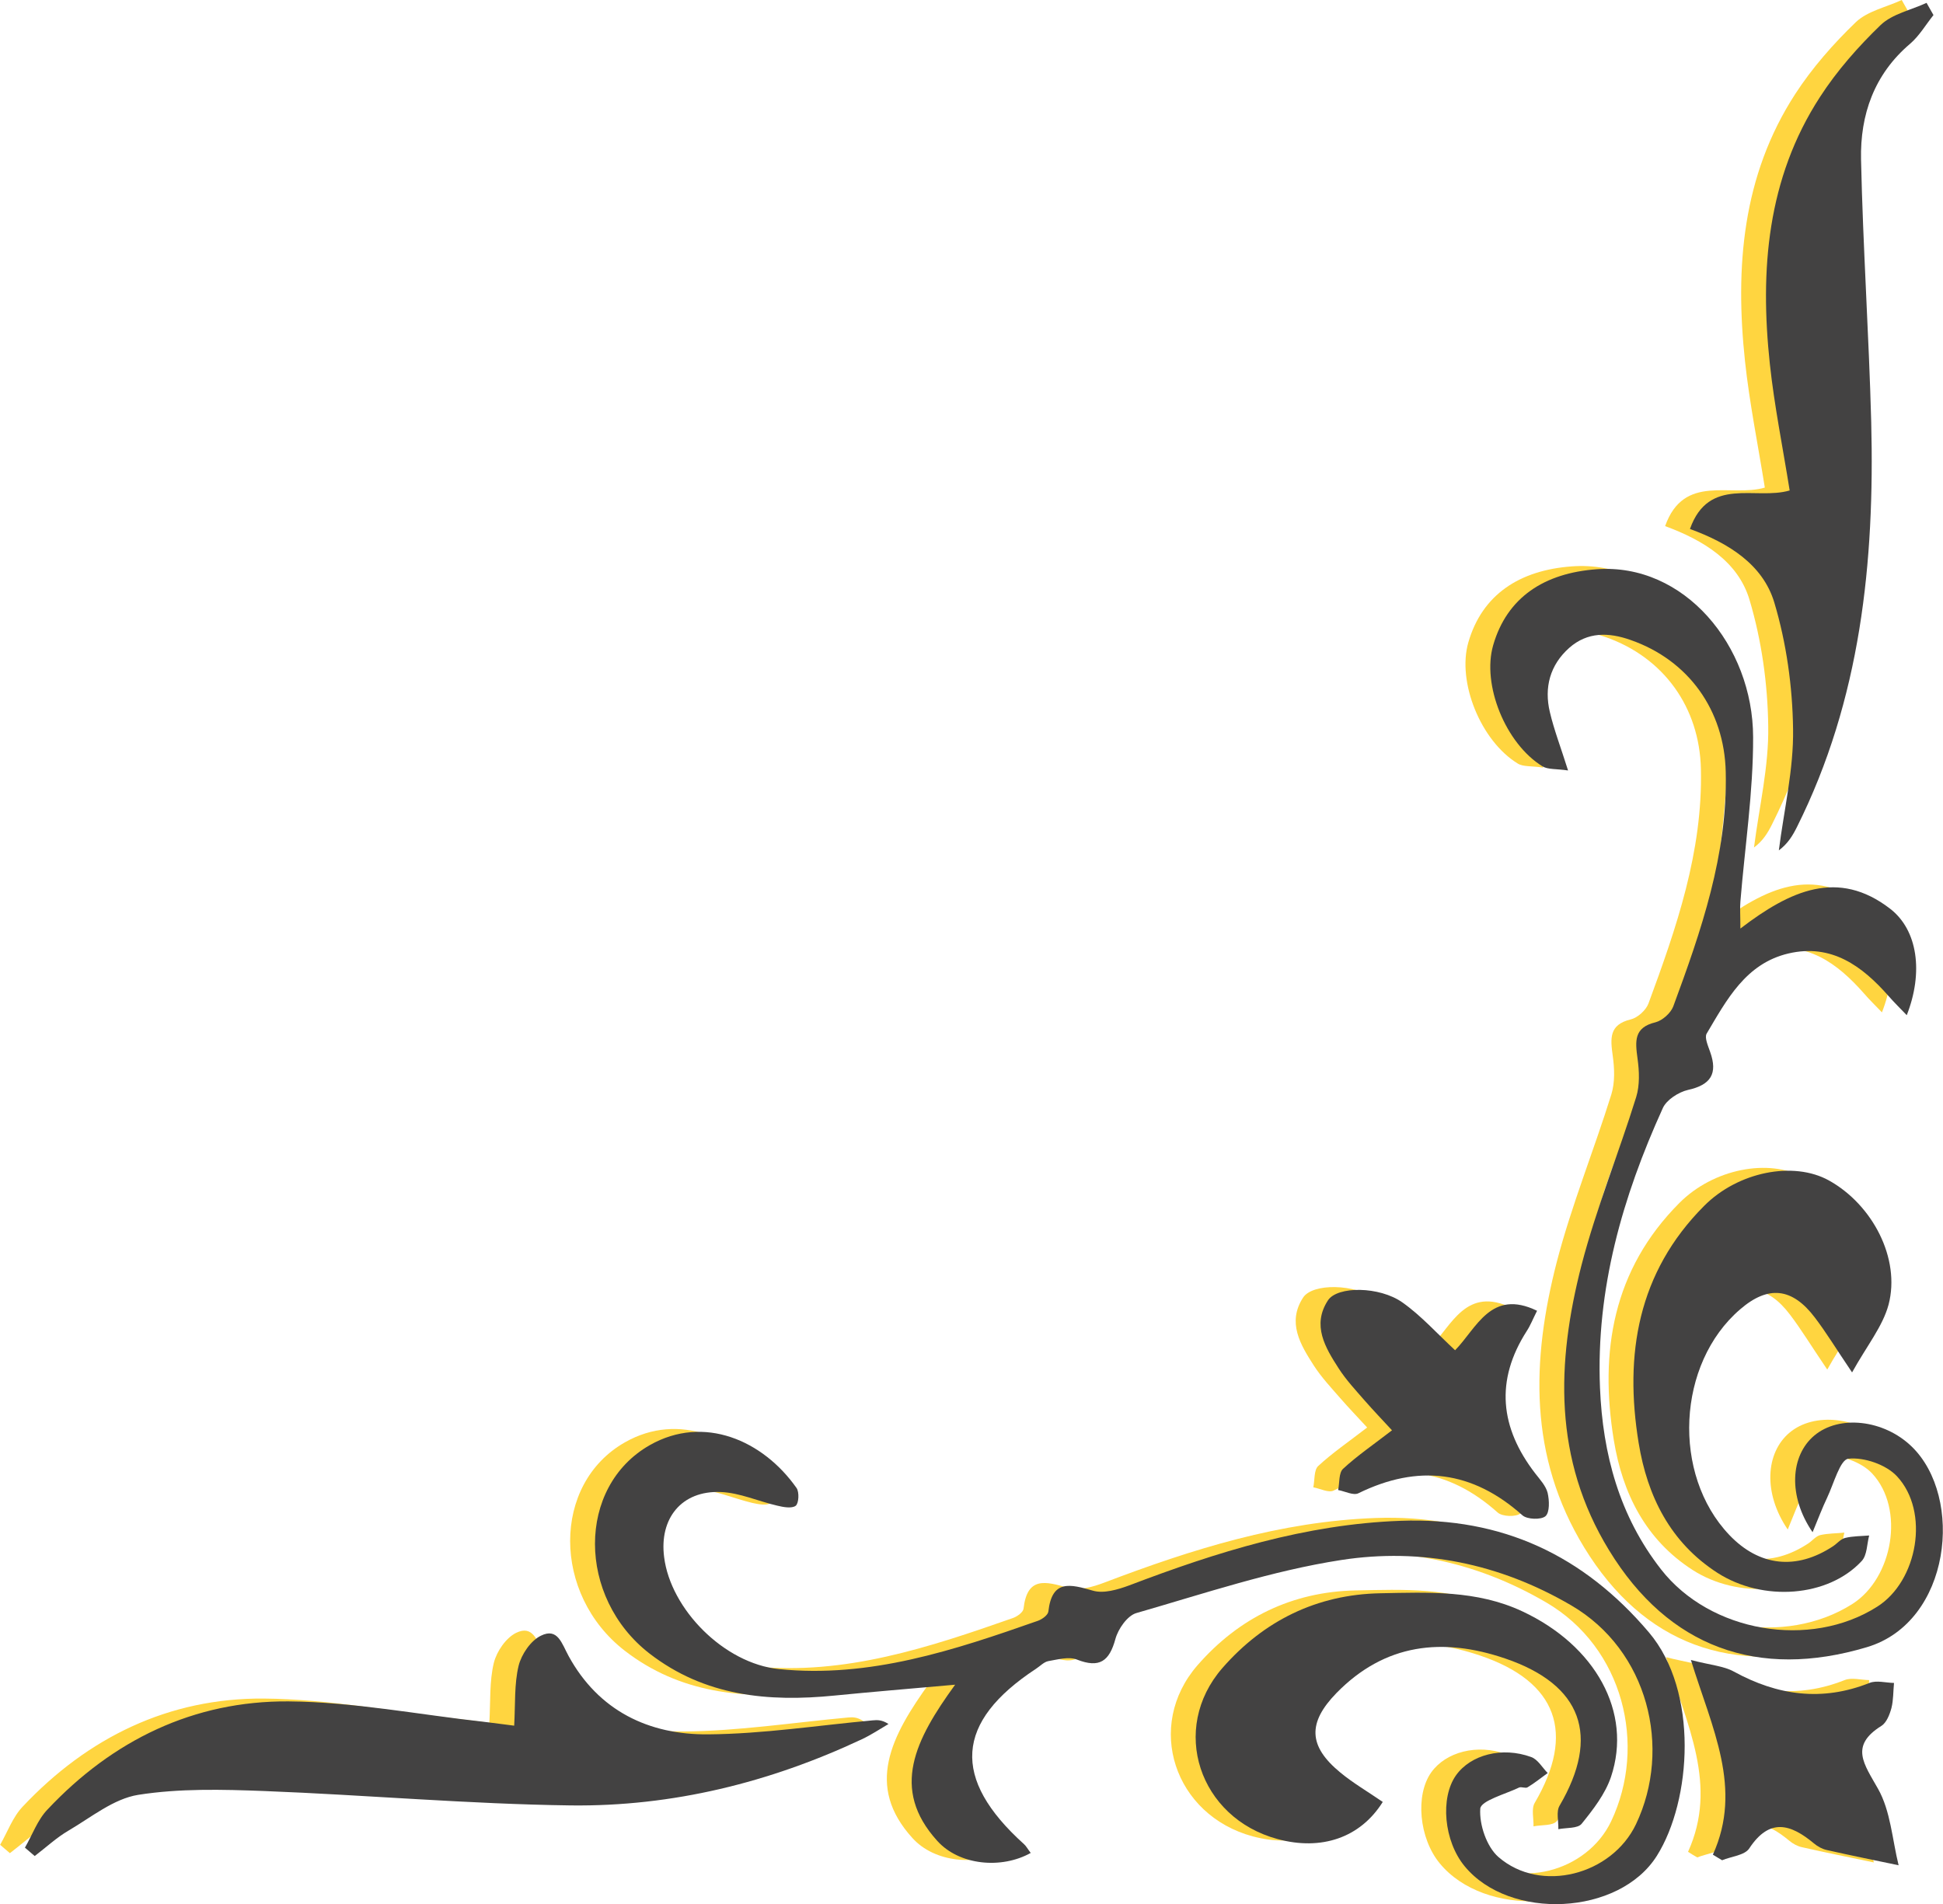 <?xml version="1.0" encoding="UTF-8"?>
<!DOCTYPE svg PUBLIC "-//W3C//DTD SVG 1.1//EN" "http://www.w3.org/Graphics/SVG/1.1/DTD/svg11.dtd">
<!-- Creator: CorelDRAW 2021 (64-Bit Evaluation Version) -->
<svg xmlns="http://www.w3.org/2000/svg" xml:space="preserve" width="3.061cm" height="3cm" version="1.1" style="shape-rendering:geometricPrecision; text-rendering:geometricPrecision; image-rendering:optimizeQuality; fill-rule:evenodd; clip-rule:evenodd"
viewBox="0 0 1298.32 1272.61"
 xmlns:xlink="http://www.w3.org/1999/xlink"
 xmlns:xodm="http://www.corel.com/coreldraw/odm/2003">
 <defs>
  <style type="text/css">
   <![CDATA[
    .fil1 {fill:#434242}
    .fil0 {fill:#FFD540}
   ]]>
  </style>
 </defs>
 <g id="Layer_x0020_1">
  <path class="fil0" d="M672.13 1236.58c-19.41,10.77 -47.6,8.33 -62.47,-8.17 -31.47,-34.65 -14.69,-67.64 11.98,-104.37 -30.65,2.73 -55.59,4.81 -80.51,7.25 -44.44,4.44 -86.87,0.45 -123.78,-28.11 -48.41,-37.54 -48.78,-111.43 0.28,-139.26 36.07,-20.49 75.61,-3.18 98.01,28.66 1.89,2.71 1.53,10.22 -0.55,11.88 -2.63,1.99 -8.35,0.9 -12.43,0 -12.61,-2.99 -25.03,-8.72 -37.72,-9.17 -26.01,-1.08 -41.16,17.6 -37.8,43.53 4.36,34.73 39.98,71.09 76.79,74.9 60.58,6.07 116.98,-12.69 173.01,-32.36 2.81,-1 6.7,-3.81 6.99,-6.17 2.44,-21.59 14.5,-18.41 29.82,-13.97 7.17,2.1 16.6,-0.63 24.22,-3.52 58.58,-22.3 117.77,-40.9 181.24,-43.16 68.01,-2.44 122.51,23.2 166.02,74.53 33.46,39.43 28.58,112.51 5.36,149.34 -25.22,40.06 -98.46,43.43 -128.48,6.97 -13.87,-16.76 -16.5,-45.69 -5.7,-60.84 9.78,-13.69 30.74,-19.21 50.13,-12.14 4.44,1.63 7.43,7.07 11.06,10.69 -4.44,3.26 -8.7,6.72 -13.4,9.53 -1.36,0.9 -4.17,-0.55 -5.72,0.16 -9.25,4.54 -25.56,8.8 -25.93,14.16 -0.73,10.61 4.26,25.38 12.14,32.28 28.29,24.56 75.81,11.96 91.94,-21.96 24.12,-50.78 8.17,-116.14 -43.34,-146.24 -48.05,-28.11 -100.19,-38.54 -153.68,-30.29 -46.42,7.17 -91.58,22.49 -136.92,35.46 -5.99,1.71 -12.14,10.59 -13.95,17.31 -4.09,14.87 -10.61,19.67 -25.67,13.79 -5.44,-2.18 -12.79,-0.1 -19.12,1.08 -2.99,0.45 -5.54,3.26 -8.35,5.07 -54.04,35.64 -56.58,73.37 -7.99,117.24 1.45,1.28 2.36,2.99 4.54,5.88l0 0.02 0 0 -0.01 0z"/>
  <path class="fil0" d="M1146.43 618.65c33.46,-25.48 65.28,-39.98 100.01,-13.24 18.49,14.24 22.41,42.53 11.16,71.19 -4.62,-4.81 -8.54,-8.62 -12.06,-12.71 -17.78,-20.2 -38.27,-35.26 -67.01,-28.56 -28.56,6.72 -41.25,31.02 -54.67,53.59 -1.55,2.73 1,8.25 2.34,12.24 5.17,14.5 0.47,22.04 -14.87,25.48 -6.25,1.36 -14.32,6.54 -16.76,12.06 -26.93,59.29 -44.71,120.95 -41.98,186.88 1.81,44.34 12.96,85.77 40.8,121.4 32.81,42.08 99.56,53.51 144.43,25.03 27.11,-17.23 35.28,-63.57 13.24,-87.22 -7.25,-7.8 -21.86,-12.89 -32.47,-11.79 -5.52,0.55 -9.78,16.78 -14.22,26.11 -3.18,6.62 -5.8,13.61 -9.72,23.12 -16.58,-24.3 -14.77,-51.23 1.1,-64.65 16.58,-14.05 46.42,-10.69 65,7.17 35.28,33.91 26.48,117.42 -29.74,134.29 -72.9,21.75 -132.74,0 -172.36,-64.75 -37.36,-61.11 -35.18,-125.39 -18.41,-190.67 9.88,-38.01 24.85,-74.71 36.54,-112.25 2.44,-7.99 2.1,-17.33 0.92,-25.67 -1.55,-11.43 -2.73,-20.86 12.06,-24.4 4.52,-1.08 10.06,-6.07 11.77,-10.51 18.68,-50.59 36.36,-101.56 35.09,-156.77 -0.9,-41.25 -24.85,-74.63 -63.65,-88.22 -14.69,-5.17 -28.74,-5.44 -40.9,5.25 -12.87,11.51 -16.95,26.56 -12.96,43.06 2.81,11.9 7.25,23.4 12.14,38.9 -7.96,-1.18 -13.4,-0.45 -17.05,-2.71 -24.83,-15.24 -40.61,-54.59 -33,-80.98 9.25,-32 34.28,-48.23 69.09,-50.78 58.48,-4.34 104.55,51.06 104.63,112.25 0.1,36.64 -5.52,73.27 -8.51,109.99 -0.37,4.36 0,8.72 0,17.86l0 0 0 0 0.01 0z"/>
  <path class="fil0" d="M1275.46 8.17c-5.17,6.52 -9.53,13.95 -15.68,19.21 -24.04,20.51 -33.38,47.44 -32.73,77.36 1.26,58.48 5.25,116.95 6.78,175.43 2.36,93.67 -6.97,185.33 -49.68,270.76 -2.81,5.62 -5.99,10.96 -12.06,15.5 3.44,-27.03 9.98,-54.14 9.51,-81.15 -0.35,-28.29 -4.44,-57.4 -12.51,-84.43 -7.62,-25.56 -30.74,-39.8 -56.4,-49.23 12.61,-35.44 43.98,-19.04 66.64,-25.75 -4.62,-28.92 -10.25,-56.48 -13.24,-84.4 -6.7,-62.75 -1.89,-123.96 33.55,-178.63 11.35,-17.5 25.48,-33.55 40.53,-48.05 7.8,-7.43 20.31,-9.98 30.65,-14.79 1.55,2.73 3.07,5.44 4.62,8.17l0 0 0 0 0.01 0z"/>
  <path class="fil0" d="M-0 1232.96c4.97,-8.62 8.43,-18.59 15.13,-25.58 43.53,-46.24 97.64,-72.61 161.03,-72.17 43.61,0.37 87.22,8.88 130.85,13.77 6.33,0.65 12.69,1.55 19.94,2.46 0.81,-14.6 0,-27.76 2.99,-40.09 1.89,-7.62 8.07,-16.68 14.87,-20.04 11.33,-5.52 13.95,5.36 18.58,13.69 20.04,36.54 53.59,52.59 93.22,52.22 36.7,-0.27 73.24,-5.97 109.89,-9.33 3.07,-0.27 6.17,-0.45 10.61,2.54 -5.91,3.34 -11.61,7.15 -17.78,10.06 -61.55,28.92 -126.67,45.14 -194.58,44.24 -68.27,-0.92 -136.45,-6.99 -204.64,-9.61 -28.19,-1.08 -56.85,-1.71 -84.4,2.63 -16.42,2.54 -31.39,14.87 -46.52,23.75 -8.07,4.72 -15.13,11.35 -22.67,17.05 -2.18,-1.81 -4.36,-3.71 -6.52,-5.62l0 0.02 0 0 -0 0z"/>
  <path class="fil0" d="M907.42 1202.38c-15.05,24.04 -41.08,32.73 -70.27,24.95 -52.51,-14.16 -72.35,-73.73 -36.91,-114.43 27.56,-31.57 63.02,-49.07 105.55,-49.96 32.1,-0.63 64.36,-2.18 94.83,12.14 48.96,22.77 73.82,67.28 59.29,110.62 -3.89,11.43 -11.88,21.77 -19.57,31.37 -2.63,3.28 -10.25,2.46 -15.6,3.54 0.18,-5.25 -1.53,-11.69 0.81,-15.68 27.29,-46.6 15.15,-80.88 -36.25,-98.38 -41.8,-14.24 -80.33,-10.17 -112.8,23.02 -19.31,19.86 -18.94,35.46 2.54,53.24 8.51,6.97 18.21,12.59 28.37,19.57l0 0 0 0z"/>
  <path class="fil0" d="M1221.05 915.33c-11.06,-16.33 -17.41,-26.85 -24.85,-36.64 -15.24,-20.12 -31.29,-21.67 -49.96,-5.52 -42.24,36.25 -45.79,110.34 -7.25,150.79 20.04,21.02 44.79,23.75 69.35,7.6 2.73,-1.81 5.09,-4.89 8.09,-5.62 5.15,-1.16 10.69,-1.08 16.05,-1.63 -1.55,5.8 -1.36,13.16 -4.99,17.05 -22.41,24.22 -66.01,27.48 -96.48,7.88 -31.45,-20.31 -46.79,-51.23 -52.59,-86.67 -9.7,-59.21 -0.63,-113.98 43.81,-158.59 22.67,-22.75 59.56,-30.1 83.33,-16.95 29.09,16.13 47.95,52.12 39.88,82.96 -3.89,14.69 -14.5,27.48 -24.38,45.34l0 0 0 0 -0 0z"/>
  <path class="fil0" d="M1010.51 874.25c-2.81,5.54 -4.44,9.7 -6.88,13.42 -21.22,33.1 -17.86,64.65 5.62,95.12 3.18,4.07 7.17,8.33 8.33,13.14 1.18,4.99 1.47,12.98 -1.45,15.5 -2.99,2.54 -12.32,2.28 -15.42,-0.63 -33.44,-29.82 -69.62,-34.26 -109.6,-14.58 -3.36,1.63 -8.98,-1.36 -13.52,-2.18 1,-4.91 0.37,-11.53 3.26,-14.24 9.61,-8.88 20.41,-16.23 32.73,-25.75 -6.25,-6.8 -12.4,-13.16 -18.21,-19.86 -6.09,-6.99 -12.43,-13.79 -17.41,-21.49 -8.98,-13.97 -18.04,-28.84 -7.17,-45.52 6.35,-9.61 34.36,-9.43 49.7,1.45 12.61,8.8 23.12,20.67 35.26,31.92 14.42,-14.69 23.95,-41.35 54.77,-26.3l0 0 0 0 -0.01 0z"/>
  <path class="fil0" d="M1128.01 1237.66c20.14,-44.43 -0.53,-84.4 -14.69,-130.11 13.34,3.44 21.86,4.07 28.66,7.8 29.29,15.95 59.03,20.12 90.68,7.52 4.7,-1.89 10.88,-0.08 16.4,0 -0.53,5.62 -0.35,11.43 -1.71,16.78 -1.18,4.36 -3.26,9.7 -6.62,11.88 -21.59,13.42 -11.61,25.67 -2.36,42.08 8.43,14.87 9.51,33.91 13.79,51.12 -15.97,-3.34 -31.92,-6.52 -47.88,-10.14 -3.07,-0.63 -6.25,-2.36 -8.7,-4.44 -15.6,-12.98 -29.66,-17.23 -43.24,3.34 -3.1,4.62 -11.98,5.36 -18.15,7.9 -2.08,-1.18 -4.17,-2.46 -6.15,-3.73l-0.02 0 0 0 -0.01 -0z"/>
  <path class="fil1" d="M688.73 1238.39c-19.41,10.88 -47.6,8.43 -62.47,-8.09 -31.47,-34.73 -14.7,-67.64 11.96,-104.35 -30.64,2.71 -55.59,4.79 -80.51,7.25 -44.43,4.44 -86.85,0.45 -123.76,-28.11 -48.41,-37.54 -48.78,-111.43 0.27,-139.28 36.09,-20.49 75.63,-3.18 98.01,28.66 1.91,2.71 1.55,10.17 -0.53,11.88 -2.63,1.99 -8.35,0.92 -12.43,-0.08 -12.61,-2.91 -25.03,-8.62 -37.72,-9.09 -26.03,-1.08 -41.16,17.52 -37.8,43.53 4.34,34.73 39.98,71.09 76.79,74.81 60.58,6.15 116.98,-12.61 173.01,-32.28 2.81,-1 6.7,-3.81 6.97,-6.17 2.44,-21.57 14.5,-18.39 29.84,-13.95 7.17,2.08 16.58,-0.73 24.2,-3.54 58.58,-22.3 117.79,-40.88 181.26,-43.16 68.01,-2.53 122.5,23.22 166.02,74.53 33.46,39.35 28.56,112.43 5.36,149.34 -25.22,40.09 -98.48,43.43 -128.48,6.99 -13.87,-16.78 -16.5,-45.71 -5.72,-60.84 9.8,-13.69 30.74,-19.23 50.15,-12.16 4.44,1.55 7.43,6.99 11.06,10.72 -4.44,3.16 -8.7,6.7 -13.42,9.51 -1.36,0.92 -4.17,-0.55 -5.7,0.18 -9.25,4.44 -25.58,8.8 -25.93,14.14 -0.73,10.61 4.26,25.4 12.14,32.28 28.29,24.56 75.81,11.98 91.94,-21.94 24.12,-50.78 8.17,-116.24 -43.34,-146.26 -48.05,-28.11 -100.19,-38.54 -153.68,-30.29 -46.44,7.17 -91.58,22.41 -136.92,35.46 -5.99,1.73 -12.16,10.61 -13.97,17.31 -4.07,14.87 -10.59,19.67 -25.67,13.79 -5.44,-2.18 -12.77,-0.08 -19.12,1 -2.99,0.55 -5.52,3.36 -8.33,5.17 -54.06,35.54 -56.58,73.35 -7.99,117.14 1.45,1.28 2.36,3.1 4.52,5.91l0.02 0 0 0 -0.02 -0.01z"/>
  <path class="fil1" d="M1163.03 620.56c33.44,-25.58 65.28,-39.98 100.01,-13.24 18.49,14.24 22.38,42.53 11.14,71.17 -4.62,-4.81 -8.51,-8.62 -12.06,-12.69 -17.76,-20.22 -38.25,-35.28 -66.99,-28.56 -28.58,6.7 -41.27,31 -54.69,53.59 -1.53,2.71 1,8.25 2.36,12.24 5.17,14.5 0.45,22.02 -14.87,25.38 -6.25,1.45 -14.32,6.62 -16.78,12.16 -26.93,59.29 -44.69,120.95 -41.98,186.86 1.81,44.34 12.98,85.79 40.82,121.42 32.81,42.06 99.54,53.49 144.43,24.93 27.11,-17.13 35.28,-63.47 13.24,-87.14 -7.25,-7.8 -21.86,-12.87 -32.47,-11.77 -5.52,0.53 -9.8,16.76 -14.24,26.11 -3.16,6.62 -5.8,13.59 -9.7,23.02 -16.6,-24.2 -14.79,-51.14 1.08,-64.55 16.6,-14.05 46.44,-10.72 65.01,7.15 35.28,33.91 26.48,117.42 -29.74,134.21 -72.9,21.83 -132.74,0.08 -172.36,-64.75 -37.36,-61.02 -35.2,-125.31 -18.41,-190.58 9.88,-37.99 24.85,-74.71 36.54,-112.33 2.44,-7.9 2.08,-17.23 0.9,-25.67 -1.53,-11.43 -2.71,-20.78 12.06,-24.3 4.54,-1.18 10.08,-6.09 11.79,-10.53 18.68,-50.59 36.36,-101.54 35.09,-156.75 -0.92,-41.27 -24.85,-74.73 -63.65,-88.24 -14.69,-5.17 -28.74,-5.44 -40.9,5.25 -12.87,11.43 -16.95,26.48 -12.96,43.08 2.81,11.88 7.25,23.38 12.14,38.9 -7.99,-1.18 -13.42,-0.55 -17.05,-2.73 -24.83,-15.24 -40.61,-54.67 -33,-80.96 9.25,-32.1 34.28,-48.25 69.09,-50.78 58.48,-4.36 104.55,50.96 104.63,112.25 0.1,36.62 -5.52,73.27 -8.51,109.89 -0.37,4.36 0,8.8 0,17.96l0 0 0 0 0.01 -0z"/>
  <path class="fil1" d="M1292.04 10.07c-5.15,6.44 -9.51,13.97 -15.68,19.23 -24.01,20.41 -33.36,47.42 -32.73,77.34 1.28,58.5 5.25,116.98 6.8,175.45 2.36,93.57 -6.99,185.33 -49.68,270.73 -2.81,5.62 -5.99,10.98 -12.06,15.52 3.44,-27.11 9.96,-54.14 9.51,-81.17 -0.37,-28.29 -4.44,-57.38 -12.51,-84.4 -7.62,-25.56 -30.74,-39.9 -56.4,-49.23 12.61,-35.46 43.98,-19.04 66.64,-25.75 -4.62,-28.94 -10.25,-56.58 -13.24,-84.51 -6.72,-62.65 -1.91,-123.96 33.55,-178.53 11.33,-17.52 25.48,-33.55 40.53,-48.07 7.8,-7.43 20.31,-9.96 30.64,-14.77 1.55,2.71 3.1,5.44 4.62,8.15l0 0 0.01 -0z"/>
  <path class="fil1" d="M16.58 1234.85c4.99,-8.62 8.43,-18.59 15.15,-25.56 43.51,-46.26 97.64,-72.63 161.03,-72.19 43.61,0.37 87.22,8.88 130.82,13.69 6.35,0.73 12.69,1.65 19.96,2.54 0.81,-14.6 0,-27.84 2.97,-40.09 1.91,-7.62 8.09,-16.76 14.89,-20.04 11.33,-5.6 13.95,5.36 18.58,13.71 20.04,36.54 53.59,52.59 93.21,52.22 36.72,-0.28 73.27,-5.99 109.91,-9.35 3.07,-0.27 6.15,-0.45 10.59,2.44 -5.88,3.46 -11.59,7.27 -17.76,10.17 -61.57,28.92 -126.67,45.06 -194.58,44.24 -68.27,-0.9 -136.47,-6.97 -204.64,-9.61 -28.21,-1.08 -56.87,-1.81 -84.43,2.54 -16.42,2.63 -31.37,14.97 -46.5,23.85 -8.09,4.7 -15.15,11.33 -22.67,17.05 -2.18,-1.91 -4.36,-3.73 -6.54,-5.62l0 0 0 0 -0.01 0z"/>
  <path class="fil1" d="M924 1204.3c-15.03,24.01 -41.06,32.73 -70.25,24.83 -52.51,-14.14 -72.37,-73.61 -36.91,-114.33 27.56,-31.55 63.02,-49.15 105.53,-49.96 32.1,-0.63 64.38,-2.18 94.85,12.06 48.86,22.85 73.8,67.38 59.29,110.72 -3.89,11.41 -11.88,21.75 -19.59,31.27 -2.63,3.28 -10.22,2.54 -15.58,3.62 0.18,-5.25 -1.55,-11.69 0.81,-15.68 27.29,-46.6 15.13,-80.86 -36.28,-98.38 -41.8,-14.24 -80.33,-10.14 -112.78,23.04 -19.33,19.86 -18.96,35.46 2.53,53.14 8.54,7.07 18.23,12.69 28.37,19.67l0 0 0 0 0 0z"/>
  <path class="fil1" d="M1237.63 917.23c-11.06,-16.42 -17.39,-26.85 -24.83,-36.62 -15.24,-20.14 -31.29,-21.67 -49.96,-5.54 -42.27,36.28 -45.79,110.35 -7.25,150.79 20.04,21.04 44.79,23.75 69.35,7.54 2.73,-1.81 5.07,-4.81 8.07,-5.54 5.17,-1.26 10.72,-1.18 16.05,-1.63 -1.53,5.8 -1.35,13.14 -4.99,17.05 -22.38,24.2 -65.99,27.48 -96.46,7.88 -31.47,-20.31 -46.79,-51.23 -52.59,-86.69 -9.7,-59.19 -0.63,-114.06 43.79,-158.57 22.67,-22.77 59.58,-30.1 83.33,-16.97 29.11,16.15 47.97,52.14 39.9,82.96 -3.91,14.6 -14.5,27.48 -24.4,45.34l0 0 -0 0z"/>
  <path class="fil1" d="M1027.11 876.06c-2.81,5.54 -4.44,9.8 -6.88,13.52 -21.22,33.08 -17.86,64.63 5.62,95.1 3.16,4.09 7.15,8.35 8.33,13.06 1.18,5.09 1.45,13.06 -1.45,15.6 -2.99,2.53 -12.32,2.18 -15.42,-0.63 -33.44,-29.84 -69.64,-34.28 -109.62,-14.69 -3.36,1.63 -8.98,-1.36 -13.51,-2.18 1,-4.81 0.37,-11.43 3.26,-14.16 9.61,-8.88 20.41,-16.23 32.73,-25.75 -6.25,-6.8 -12.43,-13.24 -18.23,-19.86 -6.07,-6.99 -12.43,-13.79 -17.39,-21.49 -8.98,-13.95 -18.04,-28.84 -7.17,-45.52 6.35,-9.61 34.36,-9.43 49.68,1.36 12.61,8.88 23.14,20.75 35.28,32 14.42,-14.69 23.93,-41.33 54.77,-26.38l0 0 -0 0z"/>
  <path class="fil1" d="M1144.61 1239.55c20.12,-44.43 -0.55,-84.4 -14.69,-130.11 13.32,3.46 21.86,3.99 28.66,7.72 29.29,16.05 59.03,20.2 90.66,7.62 4.72,-1.91 10.88,-0.1 16.42,0 -0.55,5.62 -0.37,11.43 -1.71,16.76 -1.18,4.36 -3.28,9.72 -6.62,11.88 -21.59,13.42 -11.61,25.58 -2.36,42.08 8.43,14.87 9.51,33.91 13.77,51.14 -15.95,-3.36 -31.92,-6.54 -47.87,-10.17 -3.07,-0.63 -6.25,-2.36 -8.7,-4.44 -15.6,-12.98 -29.66,-17.31 -43.26,3.36 -3.07,4.62 -11.96,5.33 -18.13,7.88 -2.08,-1.26 -4.17,-2.44 -6.17,-3.73l0 0 0 0 -0 -0z"/>
 </g>
</svg>
